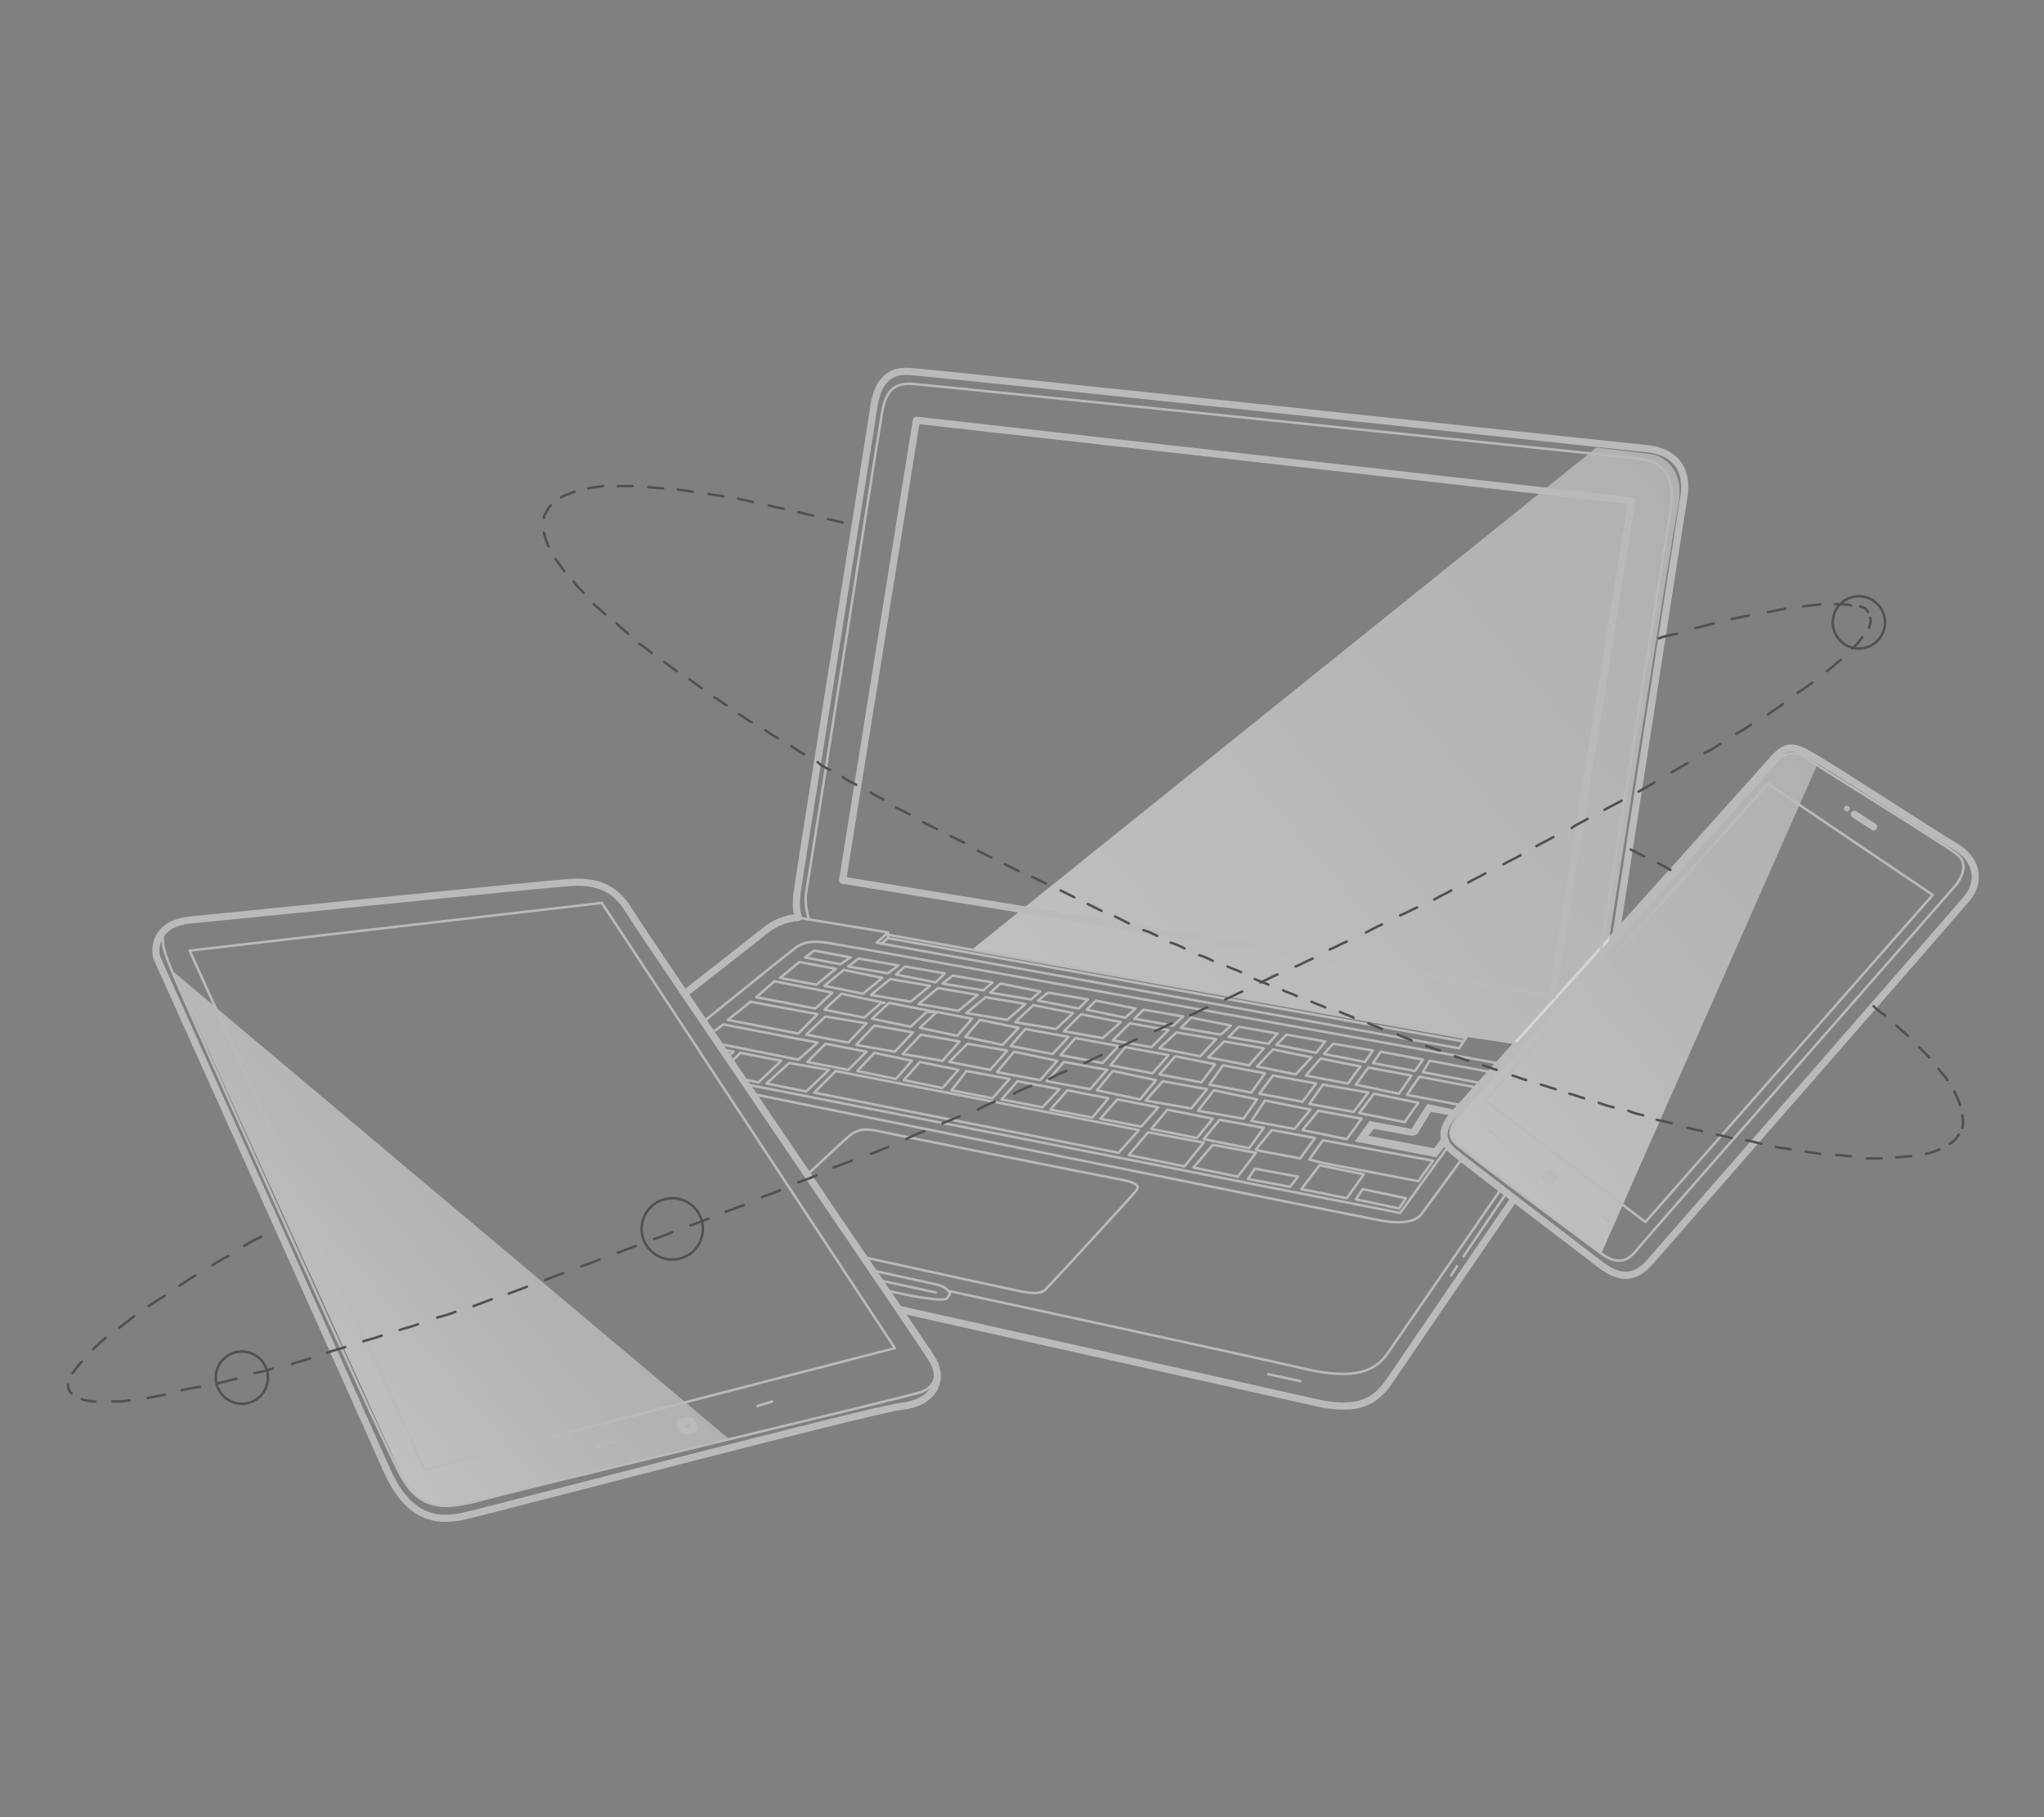 <svg id="E-COMMERCE" xmlns="http://www.w3.org/2000/svg" xmlns:xlink="http://www.w3.org/1999/xlink" viewBox="0 0 180 160"><rect x="0" y="0" width="180" height="160" fill="#808080" stroke="none"/><linearGradient id="E-COMMERCE_1_" gradientUnits="userSpaceOnUse" x1="130.743" y1="103.82" x2="165.859" y2="74.354"><stop offset="0" stop-color="#FFF"></stop><stop offset="1" stop-color="#E0E0E0"></stop></linearGradient><path opacity=".5" fill="url(#E-COMMERCE_1_)" d="M140.9 110.3c-1.5-1.1-11.7-8.7-12.7-9.6-1-.9-.2-2 .7-3 1-1 26.7-29.7 27.5-30.6.8-.9 1.6-1.1 2.9-.2.1.1.4.3.7.5l-19 43-.1-.1z"></path><path fill="none" stroke="#BABABA" stroke-width=".63" stroke-linecap="round" stroke-linejoin="round" stroke-miterlimit="10" d="M156 67c-1.2 1.4-26.6 29.6-27.8 30.9-1.2 1.3-1.5 2.4-.2 3.5s11.6 8.9 13 10c1.5 1.1 2.9 1.4 4.4-.4 1.5-1.7 27-30.9 27.9-32 .9-1.1 1.1-3.1-1-4.4-2.2-1.3-10.9-7-12.7-8-1.7-1-2.3-1.1-3.6.4z"></path><path fill="none" stroke="#BABABA" stroke-width=".219" stroke-linecap="round" stroke-linejoin="round" stroke-miterlimit="10" d="M155.7 69l14.5 9.8-25.3 28.8-14.1-10.7z"></path><path fill="none" stroke="#BABABA" stroke-width=".63" stroke-linecap="round" stroke-linejoin="round" stroke-miterlimit="10" d="M163.3 71.7l1.7 1.1"></path><ellipse transform="rotate(-74.032 162.614 71.176)" fill="none" stroke="#BABABA" stroke-width=".3" stroke-miterlimit="10" cx="162.6" cy="71.2" rx=".1" ry=".1"></ellipse><path fill="none" stroke="#BABABA" stroke-width=".219" stroke-linecap="round" stroke-linejoin="round" stroke-miterlimit="10" d="M172 78.2c-1.1 1.3-27.1 30.9-27.9 31.9-.8 1-1.7 1.3-3.2.2-1.5-1.1-11.7-8.7-12.7-9.6-1-.9-.2-2 .7-3 1-1 26.7-29.7 27.5-30.6.8-.9 1.6-1.1 2.9-.2s12.2 7.6 13 8.3c.9.6.8 1.8-.3 3z"></path><path fill="none" stroke="#BABABA" stroke-width=".63" stroke-linecap="round" stroke-linejoin="round" stroke-miterlimit="10" d="M136.1 103.8l.3.2h.2l.3-.3c.1-.1 0-.2 0-.2l-.3-.2h-.2l-.3.3c-.1.1-.1.2 0 .2z"></path><path fill="none" stroke="#BABABA" stroke-width=".219" stroke-linecap="round" stroke-linejoin="round" stroke-miterlimit="10" d="M131.1 99.5l.7.6M141 107l.7.6"></path><circle fill="none" stroke="#515151" stroke-width=".219" stroke-linecap="round" stroke-linejoin="round" stroke-miterlimit="10" cx="163.7" cy="54.8" r="2.3"></circle><circle fill="none" stroke="#515151" stroke-width=".219" stroke-linecap="round" stroke-linejoin="round" stroke-miterlimit="10" cx="21.3" cy="121.3" r="2.3"></circle><g><linearGradient id="E-COMMERCE_2_" gradientUnits="userSpaceOnUse" x1="25.172" y1="118.21" x2="43.883" y2="102.51"><stop offset="0" stop-color="#FFF"></stop><stop offset="1" stop-color="#E0E0E0"></stop></linearGradient><path opacity=".5" fill="url(#E-COMMERCE_2_)" d="M64.2 126.7l-49-41.2 20.3 44.7s1.1 3.4 6.4 2.1c5.2-1.4 22.3-5.6 22.3-5.6z"></path><path fill="none" stroke="#BABABA" stroke-width=".63" stroke-linecap="round" stroke-linejoin="round" stroke-miterlimit="10" d="M16.8 81c2.2-.2 31.6-3.2 33.4-3.3s3.8.1 5.2 2.5c1.4 2.3 25.6 37.7 26.7 39.5 1.1 1.8.1 3.8-2.6 4.1s-36 9.1-38.7 9.7c-2.7.6-5-.1-6.8-4.2s-19.2-42.8-20.2-45c-.2-.7-.2-3 3-3.3z"></path><path fill="none" stroke="#BABABA" stroke-width=".219" stroke-linecap="round" stroke-linejoin="round" stroke-miterlimit="10" d="M15.2 81.2c-1.1.8-1.2 1.5-.1 4.2s19 42.6 20.3 44.7c1.2 2.1 2.8 3.1 6.4 2.1 3.6-1 37.3-9 39.2-9.6 1.9-.6 1.6-2.5.8-3.8"></path><path fill="none" stroke="#BABABA" stroke-width=".219" stroke-linecap="round" stroke-linejoin="round" stroke-miterlimit="10" d="M37.4 129.4L16.7 83.7 53 79.5l25.8 39.2z"></path><path fill="none" stroke="#BABABA" stroke-width=".63" stroke-linecap="round" stroke-linejoin="round" stroke-miterlimit="10" d="M60.4 126l.6-.1c.1 0 .2-.1.1-.2l-.2-.5c0-.1-.2-.2-.3-.1l-.6.1c-.1 0-.2.1-.1.2l.2.5c.1 0 .2.1.3.1z"></path><path fill="none" stroke="#BABABA" stroke-width=".219" stroke-linecap="round" stroke-linejoin="round" stroke-miterlimit="10" d="M52.6 127.3l1.5-.3M66.7 123.8l1.3-.4"></path></g><circle fill="none" stroke="#515151" stroke-width=".219" stroke-linecap="round" stroke-linejoin="round" stroke-miterlimit="10" cx="59.2" cy="108.2" r="2.7"></circle><g><defs><path id="E-COMMERCE_3_" d="M145.2 79s-16.3 17.9-17.4 19.4-.9 1.8 1 3.5 7.1 5.6 7.1 5.6l-13.6 20-39.1-8.5-4-3.8-19.7-29 8-6.7L74.2 29l77.7 8.5-5.2 38.5-1.5 3z"></path></defs><clipPath id="E-COMMERCE_4_"><use xlink:href="#E-COMMERCE_3_" overflow="visible"></use></clipPath><g clip-path="url(#E-COMMERCE_4_)"><linearGradient id="E-COMMERCE_5_" gradientUnits="userSpaceOnUse" x1="99.241" y1="99.856" x2="156.35" y2="51.936"><stop offset="0" stop-color="#FFF"></stop><stop offset="1" stop-color="#E0E0E0"></stop></linearGradient><path opacity=".5" fill="url(#E-COMMERCE_5_)" d="M140.6 39.4l-55 44.2 43.5 7.8.1-.2 7.2 1.2c2 .3 2.8 1.3 2.8 1.5.8 0 1-1.9 1.1-2.2.4-2.5 6.7-43.2 7.5-47.2.7-4-2.3-4.5-2.3-4.5l-4.9-.6z"></path><path fill="none" stroke="#BABABA" stroke-width=".63" stroke-linecap="round" stroke-linejoin="round" stroke-miterlimit="10" d="M139.4 94.4v1.1c0 .6-.4 1.6-1.8 3.8-1.5 2.2-13.9 20.3-15.1 22.1-1.2 1.8-2.6 3-6.6 2.1-3.9-.9-72.1-16.1-73.3-16.4-1.2-.3-1.9-.8-1.9-1.8v-1.6c0-.4.1-.9 2.1-2.4C44.7 99.6 66.1 83 67.3 82c1.2-1 2.5-1.2 2.9-1.2s-.4-.1.1-2.9c.4-2.8 6.5-40.9 6.7-42.4.3-1.5 1-2.9 3-2.8 2 .1 63.1 6.6 65 6.8 2 .2 3.7 1.3 3.3 4.2-.5 2.9-7.2 46.6-7.5 48.3s-1.4 2.4-1.4 2.4z"></path><path fill="none" stroke="#BABABA" stroke-width=".219" stroke-linecap="round" stroke-linejoin="round" stroke-miterlimit="10" d="M139.4 94.5s.5-1.5-3.2-2.2c-3.4-.6-7-1.1-7-1.1l-.7 1.1L77.2 83l1-.9-7.9-1.3"></path><path fill="none" stroke="#BABABA" stroke-width=".219" stroke-linecap="round" stroke-linejoin="round" stroke-miterlimit="10" d="M128.9 91.7l-50.7-9.1-.6.5M78.2 82.1v.5M78.2 82.3l50.9 9.1M138.8 93.5c.6-.5.8-1.4 1.1-3.1.3-1.7 7-44.2 7.3-46 .2-1.8-.3-3.7-2.7-4-2.5-.3-62.5-6.5-64.2-6.6-1.7-.1-2.3.8-2.6 2.4S71.2 77.5 71 78.5c-.2 1.1.2 2.3.2 2.3"></path><path fill="none" stroke="#BABABA" stroke-width=".63" stroke-linecap="round" stroke-linejoin="round" stroke-miterlimit="10" d="M143.7 44.1l-7 43.6-62.5-10.2L80.7 37z"></path><path fill="none" stroke="#BABABA" stroke-width=".219" stroke-linecap="round" stroke-linejoin="round" stroke-miterlimit="10" d="M133.9 94.9c-.4.6-8.4 11.6-8.8 12.1-.5.5-1.5.8-3.3.5-1.8-.3-63.1-12.7-64-12.9-.9-.2-.9-.6 0-1.3.9-.7 11.5-9.3 12.2-9.8.6-.5 1.4-.7 2.8-.5 1.4.2 59.1 10.6 60.1 10.8.9 0 1.5.3 1 1.1z"></path><path fill="none" stroke="#BABABA" stroke-width=".219" stroke-linecap="round" stroke-linejoin="round" stroke-miterlimit="10" d="M59.2 93.8v.4l64.1 12.6 8.6-11.9v-.4M100 104.9c-.4.5-7.2 7.9-7.8 8.5-.5.6-1.2.5-2.3.3-1.1-.2-22.4-4.9-23.1-5-.7-.2-.8-.6 0-1.3.8-.7 7.4-6.9 8-7.4.6-.5 1.3-.7 2.6-.4 1.3.3 20.4 4.1 21.5 4.3 1 .2 1.6.5 1.1 1z"></path><path fill="none" stroke="#BABABA" stroke-width=".219" stroke-linecap="round" stroke-linejoin="round" stroke-miterlimit="10" d="M139.3 93.8c-.1.7-.2 1-1.7 3-1.4 2.1-14.6 21.2-15.5 22.5-1 1.3-2.6 2.3-7.3 1.2s-31.1-6.8-31.1-6.8-.1.6-.5.7c-.4.1-1.8-.1-2.9-.3-1.1-.2-6.8-1.5-7.6-1.7-.8-.2-1.2-.8-1.3-1.4 0 0-27.3-6-28.6-6.3-1.4-.3-2.1-.7-2-1.6"></path><path fill="none" stroke="#BABABA" stroke-width=".219" stroke-linecap="round" stroke-linejoin="round" stroke-miterlimit="10" d="M83.6 113.8s-.2-.5-1.1-.7-9.1-2-9.8-2.1c-.8-.2-1.3.2-1.3.2M82.4 113.8l-9.7-2.1M114.5 121.6l-2.8-.6M127.8 112.3l.5-.8M128.9 110.6l9.8-14.5M110.9 96.3l3.8.7 1.2-1.6-3.8-.7zM115.4 97.7l-4-.8-1.2 1.8 3.8.7zM93.1 93.4l-3.8-.8-1.5 1.8 3.8.7zM110.7 96.8l-3.8-.8-1.4 1.8 4 .7zM97.5 94.2l-3.8-.7-1.5 1.7 3.8.7zM88.7 92.5l-3.5-.6-1.6 1.6 3.6.7zM78.9 95l1.4-1.6-3.3-.7-1.5 1.6zM77 90.3L75.4 92l3.4.6 1.6-1.7zM84.5 91.7l-3.4-.6-1.6 1.7 3.5.6zM76.7 87.6l3.5.6 1.7-1.4-3.5-.6zM89.4 90l3.6.6 1.5-1.4-3.5-.7zM116.3 93.2l-1.3 1.5 3.7.7 1.1-1.5zM85.1 89.2l3.6.6 1.6-1.4-3.5-.6zM80.9 88.4l3.5.6 1.7-1.4-3.5-.6zM93.7 90.8l3.4.6 1.6-1.4-3.5-.7zM110.7 93.9l3.4.7 1.4-1.5-3.4-.7zM98 91.6l3.4.6 1.5-1.5-3.4-.6zM106.4 93.1l3.6.7 1.3-1.5-3.5-.6zM102.1 92.3l3.6.7 1.4-1.5-3.5-.6zM101.8 95.1l-3.8-.8-1.4 1.7 3.8.8zM72 89.3l-5.9-1.1-2 1.6 6.2 1.2zM66.6 87.8l5.2 1 1.5-1.4-5.1-1zM105.1 102.8l3.9.8 1.6-2.1-3.8-.7zM116.5 95.5l-1.2 1.7 3.9.7 1.3-1.7zM121 96.3l-1.3 1.7 4 .8 1.2-1.7zM109.9 103.8l3.7.7.7-.9-3.8-.7zM106.3 95.9l-3.9-.7-1.5 1.7 4 .7zM116.1 97.8l-1.4 1.7 3.9.8 1.3-1.8zM110.6 101.2l.2.1 3.7.7 1.3-1.8-3.8-.7zM97.8 93.8l3.7.7 1.4-1.6-3.8-.7zM106.5 95.5l3.7.7 1.2-1.7-3.7-.7zM76.3 90.1l-3.6-.6-1.7 1.6 3.7.7zM93.4 92.9l3.7.7 1.4-1.5-3.8-.7zM102.1 94.6l3.7.7 1.2-1.6-3.5-.7zM89 92.1l3.7.7 1.4-1.5-3.8-.7zM80.2 90.4l1.4-1.3h.8l-4.1-.8-1.5 1.4zM85 91.3l3.3.7 1.4-1.5-3.4-.7zM81 90.5l3.3.7 1.3-1.5-3.1-.6zM83 86.6l3.6.6.8-.7-3.5-.6zM73 94.2l-2.9-.5-.6-.1-2 1.8 3.5.7zM78.9 85.8l3.5.7.8-.8-3.5-.6zM100.3 99.5l-26.7-5.2-1.9 1.9 26.8 5.3zM72.6 88.9l3.5.7 1.5-1.3h.3l-3.8-.8zM72 91.8l-8.3-1.6-1.9 1.4 8.5 1.7zM116.2 102.6l-1.6 2.1 4 .8 1.5-2.1zM76 87.5l1.7-1.4-3.4-.7-1.7 1.4zM74.7 85.1l3.5.6.9-.7-3.5-.6zM68.7 86.1l3.2.6 1.7-1.4-3.2-.6zM66.8 95.3l2-1.9-3.6-.7-1.9 1.9zM74 84.9l.9-.6-3.2-.6-.8.6zM64.6 92.6l-3.2-.6-2.2 1.8 3.3.6zM125.9 93.4l-.6 1 5.8 1.1.8-1zM120 104.7l-.6.9 3.8.8.6-.9zM116.5 100.4l-1.2 1.7 1.2.3 8.4 1.6 1.3-1.8zM125 94.8l-1.1 1.6 5.8 1.1 1.1-1.6z"></path><path fill="#BABABA" d="M126 97.9l2.3.4-2 2.8-5.8-1.1.5-.6 3.3.6h.1c.2 0 .4-.1.5-.3l1.1-1.8m-.3-.7l-1.4 2.2-3.7-.7-1.3 1.8 7.2 1.4 2.9-3.9-3.7-.8z"></path><path fill="none" stroke="#BABABA" stroke-width=".219" stroke-linecap="round" stroke-linejoin="round" stroke-miterlimit="10" d="M106 100.6l-4.9-.9-1.7 2 4.9 1zM102 97.5l-3.6-.7-1.5 1.7 3.6.7zM106.8 98.5l-4-.8-1.4 1.7 4 .8zM97.6 96.7L94 96l-1.5 1.7 3.7.7zM111.3 99.3l-3.9-.7-1.4 1.7 4 .8zM93.3 95.9l-3.7-.7-1.4 1.6 3.6.7zM84.4 94.2l-3.4-.7-1.4 1.6 3.4.7zM74.7 94.2l1.6-1.6-3.6-.7-1.6 1.6zM120.5 94l-1.1 1.5 3.8.8 1.1-1.6zM88.9 95l-3.8-.7-1.3 1.7 3.6.7zM99.9 89.7l3.4.6.9-.8-3.5-.6zM95.7 88.9l3.4.7.9-.8-3.5-.7zM87.2 87.4l3.6.6.8-.7-3.5-.7zM91.4 88.1l3.6.7.8-.8-3.5-.6zM121.6 92.6l-.7 1 3.7.7.7-1zM104 90.5l3.5.6.9-.8-3.5-.7zM116.6 92.8l3.6.7.7-1-3.5-.6zM112.4 92l3.5.7.8-1-3.4-.6zM108.2 91.3l3.5.6.8-.9-3.4-.6z"></path></g></g><g fill="none" stroke="#515151" stroke-width=".219" stroke-linecap="round" stroke-linejoin="round" stroke-miterlimit="10"><path d="M72.9 45.7c.4.1.9.2 1.3.3M70.3 45.1c.4.1.9.2 1.3.3M67.7 44.5c.4.1.8.2 1.3.3M65 43.9c.4.1.9.2 1.3.3M62.4 43.5c.4.1.9.1 1.3.2M59.7 43.1c.4.1.9.1 1.3.2M57.1 42.9c.4 0 .9.1 1.3.1M54.4 42.8h1.3M51.8 43c.4-.1.8-.1 1.3-.2M49.4 43.8c.3-.2.7-.3 1.2-.5M47.9 45.6c0-.2.1-.3.2-.5s.2-.4.4-.6M48.3 48.1c-.2-.4-.3-.8-.4-1.2M49.7 50.3c-.3-.4-.5-.7-.8-1.1M51.4 52.2c-.3-.3-.6-.6-.9-1M53.3 54.1c-.3-.3-.7-.6-1-.9M55.3 55.8c-.3-.3-.7-.6-1-.9M57.4 57.5c-.4-.3-.7-.6-1.1-.8M59.6 59.1c-.4-.3-.7-.5-1.1-.8M61.8 60.6c-.4-.3-.7-.5-1.1-.8M64 62.1c-.4-.2-.7-.5-1.1-.7M66.2 63.6c-.4-.2-.7-.5-1.1-.7M68.5 65c-.4-.2-.8-.5-1.1-.7M70.8 66.4c-.4-.2-.8-.5-1.1-.7M73.1 67.8c-.4-.2-.8-.4-1.1-.7M75.4 69.1c-.4-.2-.8-.4-1.2-.7M77.8 70.4c-.4-.2-.8-.4-1.1-.6M80.1 71.7l-1.2-.6M82.5 73l-1.2-.6M84.9 74.2l-1.2-.6M87.3 75.5l-1.2-.6M89.7 76.7l-1.2-.6M92.1 77.8l-1.2-.6M94.6 79l-1.2-.6M97 80.2l-1.2-.6M99.4 81.3l-1.2-.6M101.9 82.4c-.4-.2-.8-.4-1.2-.5M104.3 83.5c-.4-.2-.8-.4-1.2-.5M106.8 84.6c-.4-.2-.8-.4-1.2-.5M109.3 85.6c-.4-.2-.8-.3-1.2-.5M111.7 86.7c-.4-.2-.8-.3-1.2-.5M114.2 87.7c-.4-.2-.8-.3-1.2-.5M116.7 88.7c-.4-.2-.8-.3-1.2-.5M119.2 89.6c-.4-.2-.8-.3-1.2-.5M121.7 90.6c-.4-.2-.8-.3-1.2-.5M124.3 91.6c-.4-.2-.8-.3-1.2-.5M126.8 92.5c-.4-.1-.8-.3-1.2-.4M129.3 93.4c-.4-.1-.8-.3-1.2-.4M131.8 94.2c-.4-.1-.8-.3-1.2-.4M134.4 95.1c-.4-.1-.8-.3-1.2-.4M137 95.9c-.4-.1-.9-.3-1.3-.4M139.5 96.7c-.4-.1-.8-.3-1.3-.4M142.1 97.5c-.4-.1-.8-.2-1.3-.4M144.7 98.2c-.4-.1-.9-.2-1.3-.4M147.2 98.9c-.4-.1-.8-.2-1.3-.3M149.9 99.6c-.4-.1-.9-.2-1.3-.3M152.5 100.2c-.4-.1-.8-.2-1.3-.3M155.1 100.7c-.4-.1-.8-.2-1.3-.3M157.7 101.2c-.4-.1-.9-.1-1.3-.2M160.3 101.6c-.4-.1-.8-.1-1.3-.2M163 101.8c-.4 0-.8-.1-1.3-.1M165.7 102h-1.3M168.3 101.8c-.4 0-.8.1-1.3.1M170.8 101.2c-.4.2-.8.3-1.2.4M172.5 99.9c-.2.3-.4.6-.8.8M172.8 98.2c.1.5.1.8 0 1.1M172.1 96.1c.2.4.4.8.5 1.2M170.7 94.1c.3.4.6.7.8 1M169 92.2l.9.9M167 90.3c.3.3.7.6 1 .9M165 88.6c.3.3.7.6 1 .8M146 76c.4.2.8.4 1.1.6M143.6 74.8l1.2.6"></path></g><g fill="none" stroke="#515151" stroke-width=".219" stroke-linecap="round" stroke-linejoin="round" stroke-miterlimit="10"><path d="M21.5 109.7c.5-.3 1-.6 1.5-.8M18.7 111.4c.5-.3.9-.6 1.4-.8M15.8 113.2c.5-.3.9-.6 1.4-.9M13.1 115c.4-.3.9-.6 1.4-.9M10.5 116.9c.4-.3.8-.6 1.3-1M8.2 118.8c.3-.3.7-.7 1.1-1M6.4 120.9c.2-.3.5-.7.8-1M6.3 122.7c-.1-.1-.2-.2-.2-.3-.1-.1-.1-.3-.1-.5M8.4 123.4c-.5 0-.9-.1-1.2-.2M11.4 123.3c-.5.1-1 .1-1.5.1M14.5 122.8c-.5.1-1.1.2-1.5.3M17.6 122.1c-.6.1-1.1.2-1.6.3M20.8 121.4c-.5.1-1.1.3-1.6.4M24 120.5c-.5.2-1.1.3-1.6.4M27.3 119.6c-.5.2-1.1.3-1.6.5M30.4 118.6c-.5.2-1.1.3-1.6.5M33.6 117.6c-.5.2-1 .3-1.6.5M36.8 116.6c-.5.2-1 .3-1.6.5M40.1 115.5c-.5.2-1.1.4-1.6.5M43.3 114.4c-.5.2-1.1.4-1.6.6M46.4 113.3c-.5.2-1.1.4-1.6.6M49.6 112.1c-.5.2-1.1.4-1.6.6M52.8 110.9c-.5.2-1 .4-1.6.6M56 109.7c-.5.2-1.1.4-1.6.6M59.2 108.5c-.5.2-1 .4-1.6.6M62.4 107.3c-.5.2-1.1.4-1.6.6M65.5 106.1c-.5.2-1.1.4-1.6.6M68.7 104.8c-.5.2-1 .4-1.6.6M71.9 103.5c-.5.2-1 .4-1.6.6M75 102.2c-.5.2-1.1.4-1.6.6M78.2 101l-1.5.6M81.4 99.6c-.5.2-1.1.4-1.6.7M84.5 98.3l-1.5.6M87.6 97c-.5.2-1 .4-1.5.7M90.8 95.6c-.5.2-1 .4-1.5.7M93.9 94.3c-.5.2-1 .4-1.5.7M97 92.9c-.5.2-1 .5-1.5.7M100.1 91.5c-.5.2-1 .5-1.5.7M103.2 90.1c-.5.2-1 .5-1.5.7M106.3 88.7c-.5.2-1 .5-1.5.7M109.4 87.3c-.5.2-1 .5-1.5.7M112.5 85.8c-.5.2-1 .5-1.5.7M115.6 84.4c-.5.2-1 .5-1.5.7M118.6 82.9c-.5.2-1 .5-1.5.7M121.7 81.4c-.5.2-1 .5-1.4.7M124.8 79.9c-.5.2-1 .5-1.5.7M127.8 78.4c-.5.3-1 .5-1.5.8M130.8 76.9c-.5.3-1 .5-1.5.8M133.9 75.3c-.5.3-1 .5-1.5.8M136.8 73.7c-.5.3-1 .5-1.5.8M139.8 72.1c-.5.3-1 .5-1.4.8M142.8 70.5c-.5.3-1 .5-1.5.8M145.7 68.9c-.5.3-.9.5-1.4.8M148.6 67.2c-.5.3-.9.5-1.4.8M151.5 65.5c-.5.3-.9.6-1.4.8M154.2 63.8c-.4.3-.9.6-1.3.8M157 62c-.4.3-.9.6-1.3.9M159.6 60.1c-.4.3-.8.6-1.3.9M162.1 58.1c-.4.3-.7.6-1.2 1M164 56.1c-.2.3-.5.7-.9 1M164.7 54.4c.1.2 0 .5-.1.9M163.8 53.4c.5.1.6.3.7.5M161.6 53.2c.5 0 1 0 1.4.1M158.8 53.4c.5-.1 1-.1 1.5-.2M155.7 53.9l1.5-.3M152.5 54.5l1.5-.3M149.3 55.3c.5-.1 1.1-.3 1.6-.4M146.1 56.2c.5-.2 1.1-.3 1.6-.4"></path></g></svg>